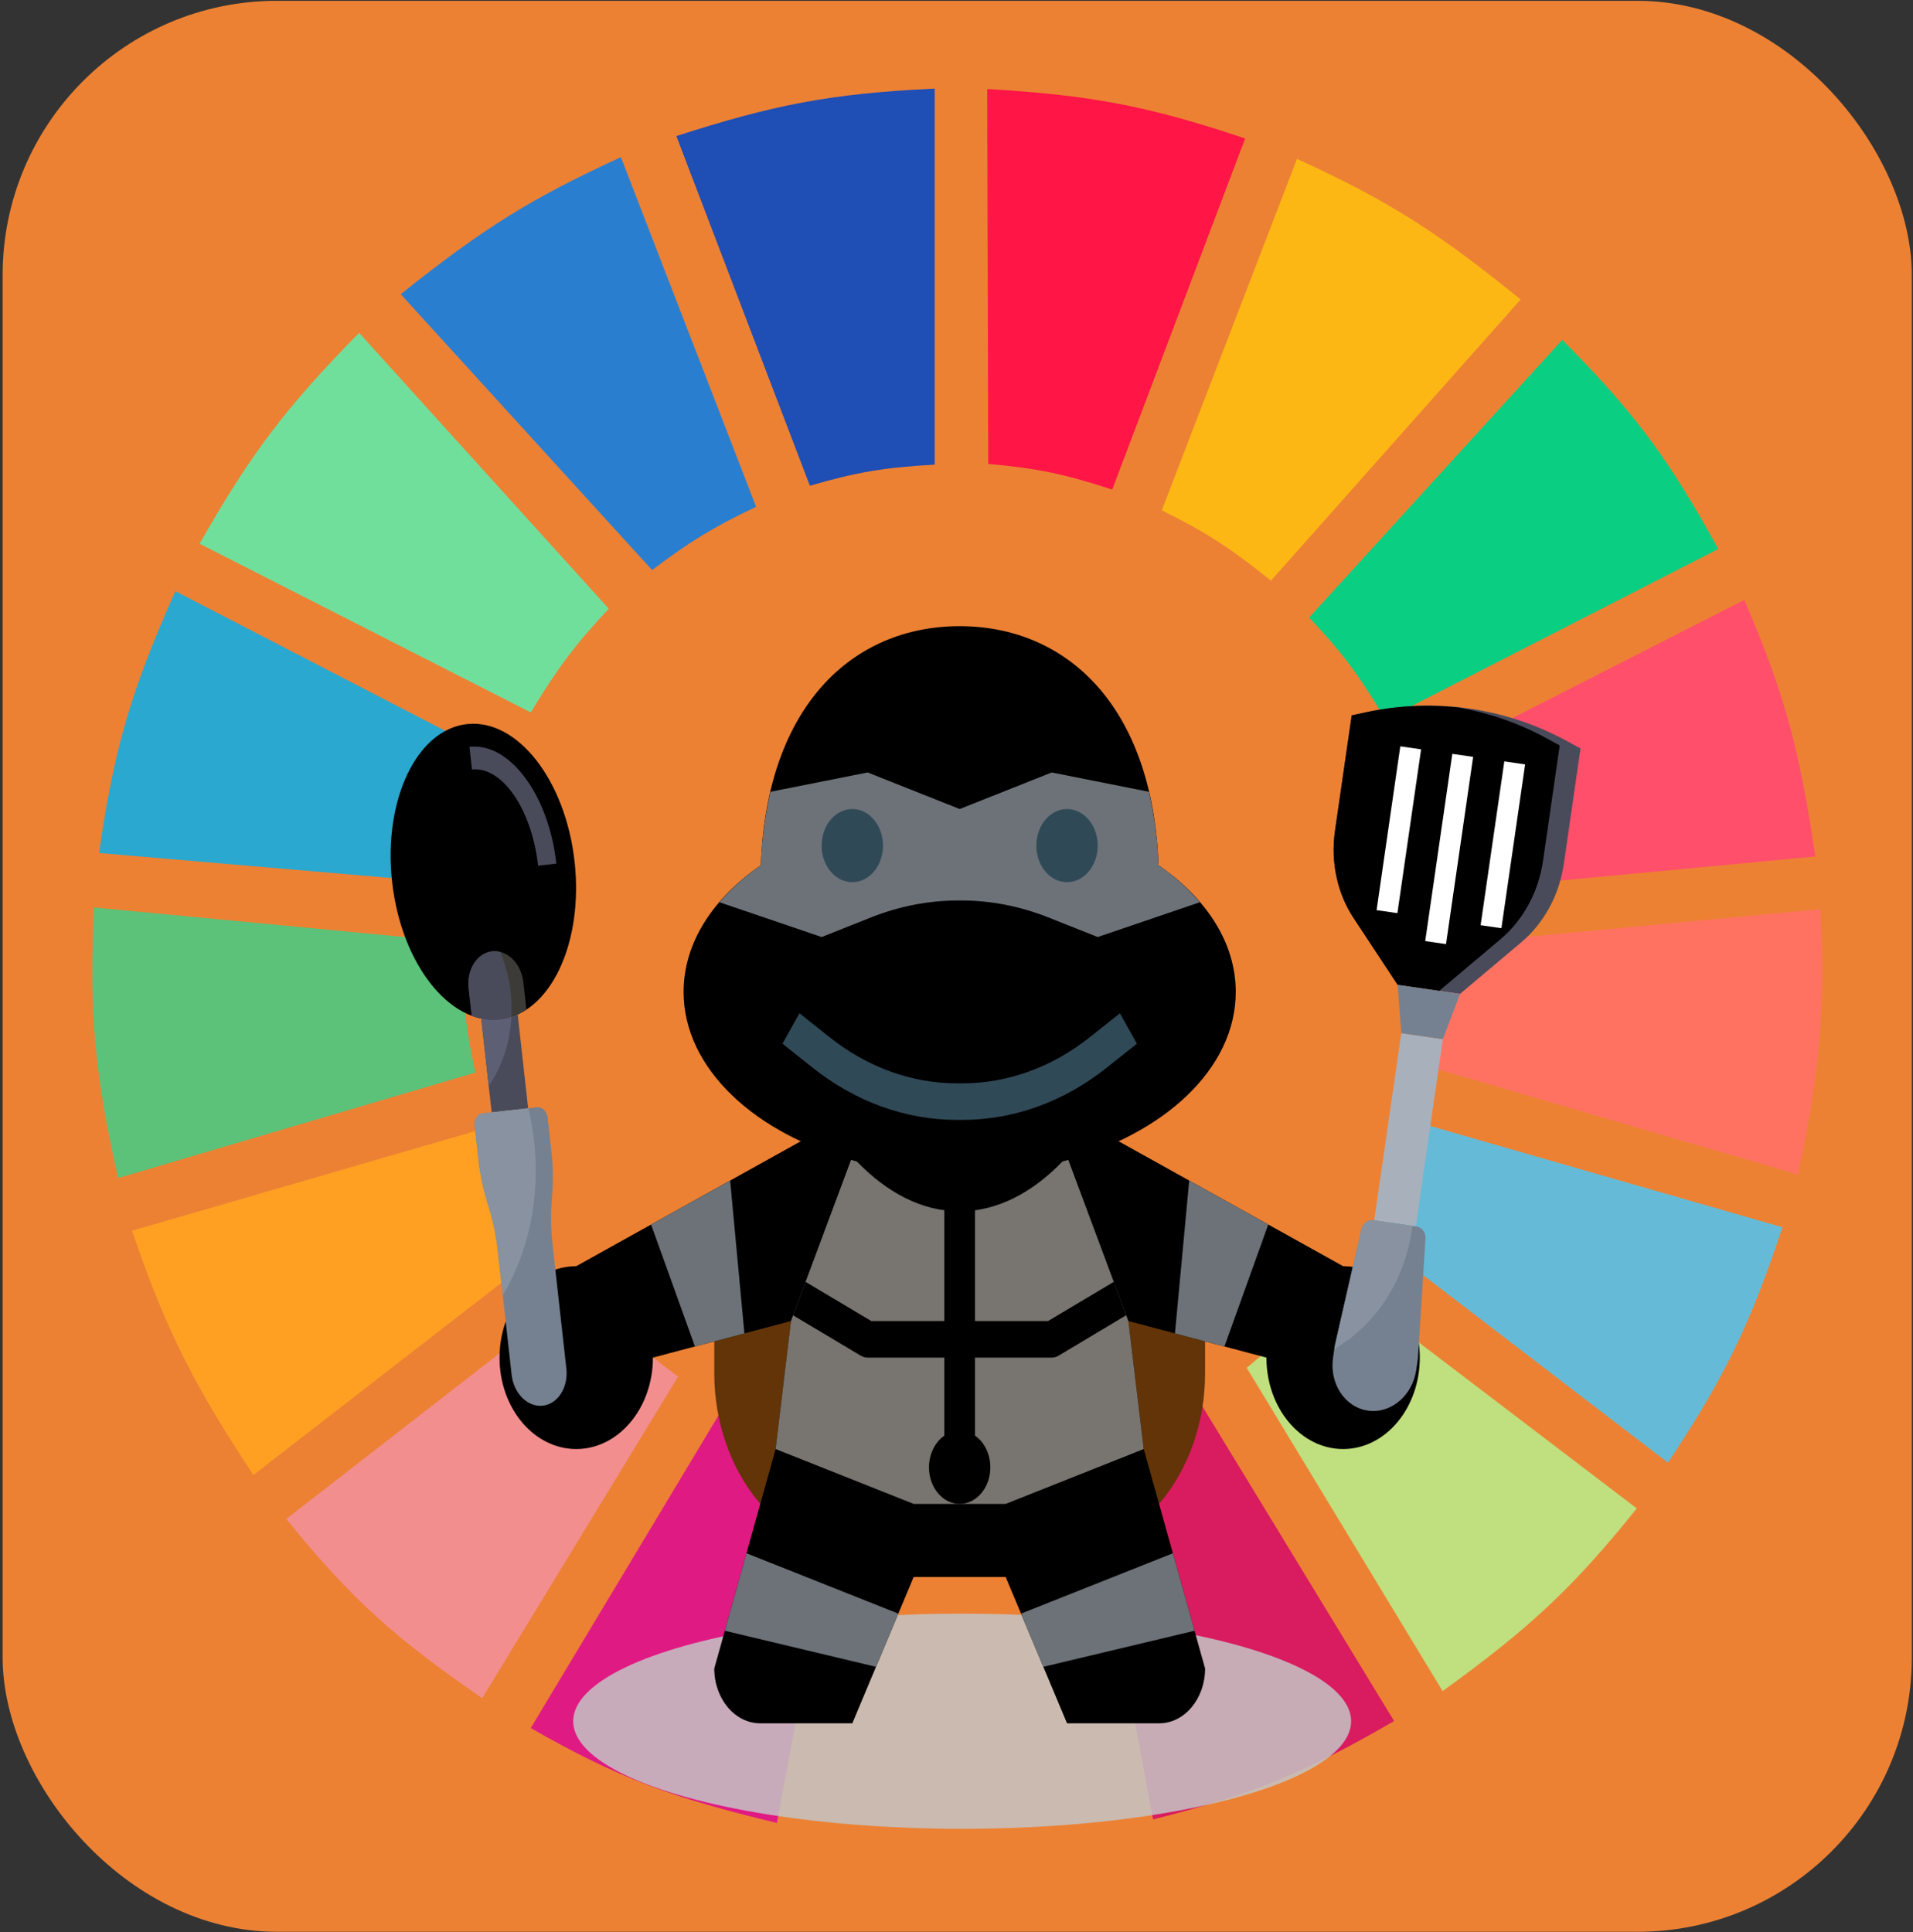 <svg width="687" height="694" viewBox="0 0 687 694" fill="none" xmlns="http://www.w3.org/2000/svg">
<rect x="0" y="0" width="687" height="694" fill="#333333" stroke="none"/>
<rect x="0.944" y="0.289" width="685.626" height="693.507" rx="98.51" fill="#EC8134"/>
<path d="M290.839 174.45L242.9 48.866C277.711 37.689 297.867 33.6 335.665 31.827V166.877C317.7 167.884 307.857 169.506 290.839 174.45Z" fill="#1F4EB4"/>
<path d="M354.896 166.615L354.528 31.958C390.979 34.165 411.24 37.667 447.157 49.739L399.423 175.825C382.294 170.241 372.531 168.18 354.896 166.615Z" fill="#FF1546"/>
<path d="M417.22 183.285L465.781 57.07C500.307 72.823 517.455 84.425 546.094 107.556L456.442 208.528C442.423 197.323 434.039 191.583 417.22 183.285Z" fill="#FDB714"/>
<path d="M470.142 221.781L561.038 122.071C587.703 148.812 599.608 165.454 617.07 197.169L497.535 258.384C488.304 242.888 482.43 234.778 470.142 221.781Z" fill="#0ACF83"/>
<path d="M506.252 276.685L626.41 215.47C641.299 249.861 646.383 270.198 651.936 307.607L518.081 320.229C515.456 302.768 512.864 293.243 506.252 276.685Z" fill="#FF4F6A"/>
<path d="M516.211 383.968C519.208 367.201 520.163 357.457 519.946 339.161L653.801 326.54C655.463 363.226 653.637 384.074 645.708 421.832L516.211 383.968Z" fill="#FF7262"/>
<path d="M491.93 443.289C500.707 428.873 504.84 420.204 510.607 403.531L640.104 440.765C628.517 475.788 619.525 494.305 599.013 525.329L491.93 443.289Z" fill="#65BBD7"/>
<path d="M587.808 541.737L480.102 459.697C468.268 473.192 461.157 480.068 447.728 491.251L518.079 607.369C549.234 584.79 564.681 570.553 587.808 541.737Z" fill="#C0DF7E"/>
<path d="M500.648 618.097L430.296 502.61C415.033 510.323 406.094 514.137 389.206 519.649L414.109 653.437C449.787 644.443 468.747 636.668 500.648 618.097Z" fill="#D91B5F"/>
<path d="M323.835 524.698C341.581 525.86 351.532 525.513 369.283 523.436L394.186 657.224C356.123 662.959 335.208 663.43 298.932 657.855L323.835 524.698Z" fill="#EC8134"/>
<path d="M190.603 620.621L260.332 504.503C276.14 512.772 285.73 516.291 303.912 520.911L279.009 654.7C241.365 645.658 221.78 638.509 190.603 620.621Z" fill="#E01A83"/>
<path d="M102.817 545.523L209.279 462.852C221.15 476.821 228.871 483.485 243.52 494.406L173.169 609.893C142.375 588.608 126.604 574.943 102.817 545.523Z" fill="#F28E8E"/>
<path d="M90.99 529.746C69.814 497.594 59.931 478.561 47.409 442.027L175.661 404.793C182.066 422.043 186.924 431.379 196.828 447.706L90.99 529.746Z" fill="#FFA023"/>
<path d="M42.428 423.094C34.189 386.572 31.957 365.386 33.712 325.909L166.321 338.53C165.983 358.081 167.026 368.244 170.679 385.23L42.428 423.094Z" fill="#5CC279"/>
<path d="M35.58 306.345L168.19 317.705C171.869 300.308 174.627 290.625 181.264 273.529L62.974 212.315C47.252 247.775 41.019 268.305 35.58 306.345Z" fill="#2AA8D0"/>
<path d="M71.69 195.276C90.227 162.642 102.854 146.135 128.968 119.547L218.619 218.626C206.488 231.592 200.369 239.764 190.603 255.859L71.69 195.276Z" fill="#70DF9C"/>
<path d="M234.184 204.742C247.634 194.604 255.727 189.529 271.539 182.023L222.978 56.439C191.378 70.953 174.028 81.579 143.91 105.663L234.184 204.742Z" fill="#2A7ED0"/>
<ellipse cx="345.535" cy="618.173" rx="139.691" ry="38.649" fill="#C4C4C4" fill-opacity="0.85"/>
<path d="M432.771 467.882V493.218C432.771 510.635 426.966 527.342 416.638 539.656L416.247 540.122H273.035L272.644 539.656C262.316 527.342 256.511 510.635 256.511 493.218V467.882" fill="#623407"/>
<path d="M289.559 408.774L206.937 454.745C191.729 454.745 179.396 469.449 179.396 487.582C179.396 505.714 191.729 520.418 206.937 520.418C222.145 520.418 234.478 505.714 234.478 487.582L284.051 474.447L278.543 520.418L256.51 599.226C256.51 610.108 263.908 618.928 273.035 618.928H306.084L328.116 566.389H361.165L383.198 618.928H416.247C425.374 618.928 432.771 610.108 432.771 599.226L410.738 520.418L405.23 474.447L454.804 487.582C454.804 505.714 467.136 520.418 482.344 520.418C497.552 520.418 509.885 505.714 509.885 487.582C509.885 469.449 497.552 454.745 482.344 454.745L399.722 408.774" fill="black"/>
<path d="M383.196 415.344L405.228 474.449L410.736 520.421L361.163 540.122H328.114L278.541 520.421L284.049 474.449L306.082 415.344" fill="#78746F"/>
<path d="M455.459 439.785L439.717 483.582L421.953 478.88L427.07 423.99L455.459 439.785Z" fill="#6C7278"/>
<path d="M249.566 483.582L233.823 439.785L262.212 423.99L267.329 478.88L249.566 483.582Z" fill="#6C7278"/>
<path d="M376.39 474.446H350.149V428.475H339.133V474.446H312.892L289.296 460.379L284.817 472.397L309.13 486.891C309.89 487.344 310.739 487.581 311.592 487.581H339.133V520.417H350.149V487.581H377.69C378.544 487.581 379.392 487.344 380.152 486.891L404.449 472.358L399.987 460.379L376.39 474.446Z" fill="black"/>
<path d="M428.989 585.676L374.69 598.627L366.676 579.523L421.206 557.851L428.989 585.676Z" fill="#6C7278"/>
<path d="M260.298 585.683L314.592 598.627L322.606 579.523L268.075 557.851L260.298 585.683Z" fill="#6C7278"/>
<path d="M443.787 356.236C443.787 338.564 433.19 322.546 416.048 310.745C413.966 253.241 382.845 224.89 344.641 224.89C306.436 224.89 275.315 253.241 273.233 310.745C256.092 322.546 245.494 338.564 245.494 356.236C245.494 383.858 271.272 407.455 307.736 417.155C318.521 428.319 331.118 435.044 344.641 435.044C358.163 435.044 370.76 428.319 381.545 417.155C418.009 407.455 443.787 383.858 443.787 356.236Z" fill="black"/>
<path d="M430.905 324.036C426.773 319.202 421.816 314.717 416.044 310.743C415.697 301.109 414.468 292.368 412.59 284.363L377.69 277.427L344.642 290.562L311.593 277.427L276.688 284.363C274.809 292.362 273.581 301.109 273.234 310.743C267.461 314.717 262.51 319.202 258.373 324.036L295.068 336.533L312.854 329.467C322.962 325.448 333.548 323.399 344.206 323.399H345.077C355.735 323.399 366.322 325.448 376.429 329.467L394.215 336.533L430.905 324.036Z" fill="#6C7278"/>
<path d="M306.085 316.833C312.169 316.833 317.101 310.952 317.101 303.698C317.101 296.444 312.169 290.564 306.085 290.564C300.001 290.564 295.068 296.444 295.068 303.698C295.068 310.952 300.001 316.833 306.085 316.833Z" fill="#304957"/>
<path d="M383.195 316.833C389.279 316.833 394.211 310.952 394.211 303.698C394.211 296.444 389.279 290.564 383.195 290.564C377.111 290.564 372.179 296.444 372.179 303.698C372.179 310.952 377.111 316.833 383.195 316.833Z" fill="#304957"/>
<path d="M343.782 402.209H345.5C364.046 402.209 382.003 395.728 397.442 383.46L408.288 374.837L402.179 363.909L391.334 372.532C377.707 383.355 361.86 389.075 345.5 389.075H343.782C327.417 389.075 311.57 383.355 297.954 372.532L287.109 363.909L281 374.837L291.846 383.46C307.279 395.728 325.241 402.209 343.782 402.209Z" fill="#304957"/>
<path d="M344.637 540.123C350.721 540.123 355.654 534.242 355.654 526.988C355.654 519.734 350.721 513.853 344.637 513.853C338.553 513.853 333.621 519.734 333.621 526.988C333.621 534.242 338.553 540.123 344.637 540.123Z" fill="black"/>
<path d="M179.485 366.132C197.581 364.118 209.608 338.741 206.348 309.449C203.089 280.158 185.777 258.046 167.682 260.059C149.586 262.073 137.559 287.45 140.819 316.742C144.078 346.033 161.39 368.146 179.485 366.132Z" fill="black"/>
<path d="M189.045 362.608C186.118 364.532 182.91 365.748 179.486 366.129C176.069 366.509 172.675 366.028 169.404 364.802L169.392 364.849L168.295 354.984C167.542 348.224 171.333 342.255 176.762 341.651C182.191 341.047 187.201 346.036 187.953 352.796L189.045 362.608Z" fill="#3D3B38"/>
<path d="M189.67 398.039L185.92 364.341L185.967 364.319C183.913 365.262 181.746 365.879 179.485 366.131C177.241 366.381 175.008 366.257 172.814 365.799L176.564 399.498L189.67 398.039Z" fill="#494B5B"/>
<path d="M199.797 310.173L193.244 310.902C190.991 290.659 180.341 275.166 169.499 276.372L168.592 268.217C183.044 266.609 197.043 285.43 199.797 310.173Z" fill="#494B5B"/>
<path d="M198.423 446.884L203.389 491.508C204.141 498.268 200.35 504.237 194.921 504.841C189.492 505.445 184.482 500.456 183.73 493.695L178.764 449.072C178.143 443.486 176.973 437.983 175.282 432.682C173.591 427.385 172.422 421.882 171.8 416.292L170.466 404.306C170.215 402.054 171.48 400.063 173.288 399.862L192.947 397.674C194.755 397.473 196.427 399.137 196.677 401.389L198.011 413.376C198.633 418.961 198.701 424.587 198.217 430.13C197.732 435.669 197.801 441.295 198.423 446.884Z" fill="#758190"/>
<path d="M183.653 365.172C182.299 365.616 180.919 365.971 179.487 366.131C177.243 366.381 175.01 366.257 172.816 365.799L175.509 389.996C180.224 383.243 183.186 374.624 183.653 365.172Z" fill="#5D5F74"/>
<path d="M179.668 341.918C178.725 341.676 177.758 341.54 176.762 341.651C171.333 342.255 167.542 348.224 168.295 354.984L169.392 364.849L169.404 364.802C172.675 366.028 176.065 366.51 179.486 366.129C180.918 365.97 182.3 365.63 183.651 365.191C183.793 362.325 183.714 359.385 183.382 356.402C182.807 351.229 181.501 346.377 179.668 341.918Z" fill="#494B5B"/>
<path d="M170.466 404.306L171.8 416.292C172.421 421.878 173.591 427.381 175.282 432.682C176.973 437.983 178.142 443.482 178.764 449.072L180.56 465.207C189.652 450.032 194.13 430.457 191.816 409.662C191.372 405.668 190.621 401.811 189.729 398.032L173.288 399.862C171.48 400.063 170.215 402.054 170.466 404.306Z" fill="#8892A0"/>
<path d="M503.228 371.059L518.169 373.221L508.439 440.455L493.498 438.293L503.228 371.059Z" fill="#A8B0BC"/>
<path d="M567.598 268.83L561.603 310.254C559.99 321.398 554.506 331.519 546.362 338.384L524.336 356.952L501.923 353.709L486.065 329.658C480.201 320.766 477.811 309.506 479.424 298.361L485.419 256.937L490.369 255.856C502.738 253.154 515.353 252.688 527.724 254.479C540.096 256.269 552.061 260.292 563.157 266.389L567.598 268.83Z" fill="#494B5B"/>
<path d="M554.133 309.168L560.128 267.743L555.687 265.303C545.711 259.822 535.008 256.115 523.966 254.101C512.805 252.902 501.491 253.418 490.37 255.85L485.419 256.931L479.424 298.356C477.812 309.5 480.202 320.76 486.065 329.653L501.924 353.703L516.866 355.865L538.892 337.298C547.036 330.432 552.52 320.312 554.133 309.168Z" fill="black"/>
<path d="M521.56 270.748L529.03 271.829L519.3 339.064L511.83 337.982L521.56 270.748Z" fill="white"/>
<path d="M540.233 273.451L547.704 274.533L539.19 333.363L531.72 332.281L540.233 273.451Z" fill="white"/>
<path d="M502.877 268.045L510.348 269.126L501.834 327.956L494.363 326.875L502.877 268.045Z" fill="white"/>
<path d="M501.923 353.711L503.226 371.06L518.167 373.222L524.335 356.954" fill="#758190"/>
<path d="M509.267 486.993L511.928 444.863C512.065 442.673 510.691 440.784 508.76 440.504L493.168 438.248C491.237 437.969 489.384 439.391 488.895 441.529L479.503 482.685C479.388 483.188 479.296 483.694 479.223 484.198L478.725 487.64C477.382 496.922 482.983 505.416 491.234 506.61C499.486 507.805 507.265 501.247 508.608 491.964L509.106 488.523C509.179 488.018 509.234 487.507 509.267 486.993Z" fill="#758190"/>
<path d="M507.044 441.719C507.113 441.236 507.129 440.757 507.187 440.277L493.172 438.249C491.241 437.969 489.388 439.391 488.899 441.53L479.507 482.686C479.388 483.188 479.296 483.694 479.223 484.198L479.178 484.509C493.47 476.221 504.297 460.696 507.044 441.719Z" fill="#8892A0"/>
</svg>
